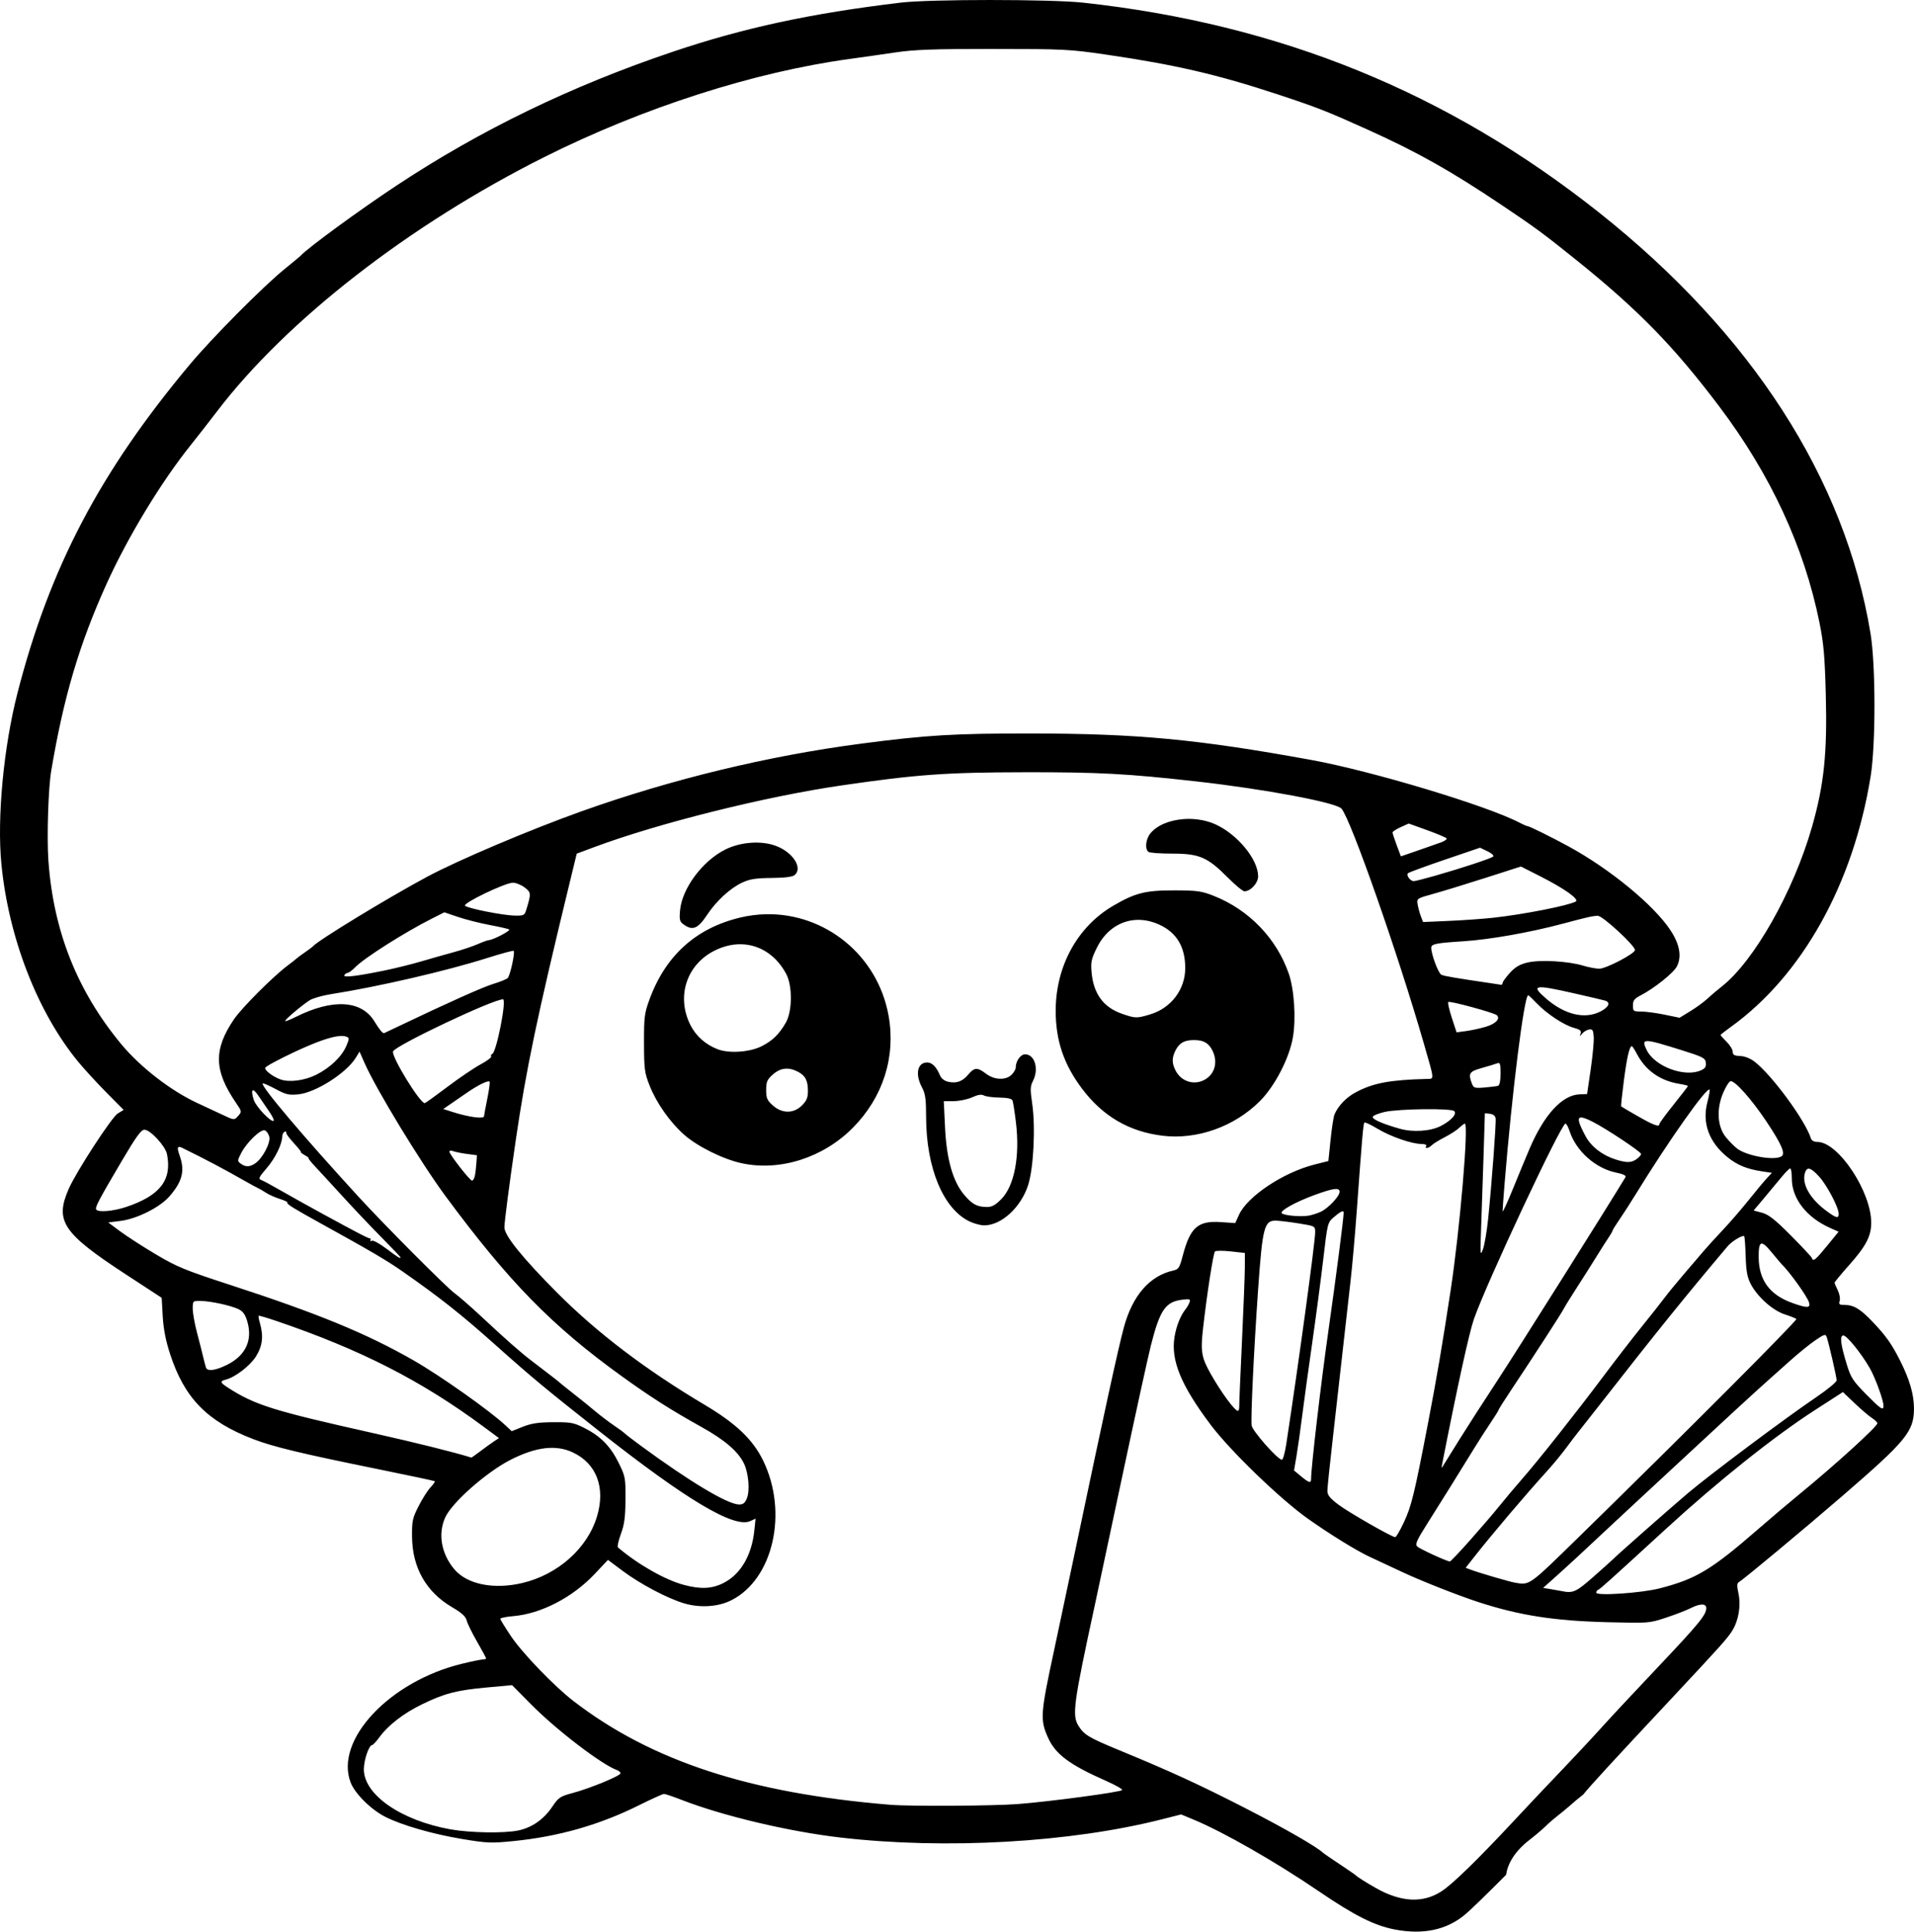 <?xml version="1.0" encoding="UTF-8" standalone="no"?>
<!-- Created with Inkscape (http://www.inkscape.org/) -->

<svg
   width="248.601mm"
   height="250.839mm"
   viewBox="0 0 248.601 250.839"
   version="1.1"
   id="svg1"
   xml:space="preserve"
   xmlns="http://www.w3.org/2000/svg"
   xmlns:svg="http://www.w3.org/2000/svg"><defs
     id="defs1" /><g
     id="layer1"
     transform="translate(-506.702,118.605)"><path
       id="path124"
       style="fill:#000000"
       d="m 635.37,-118.605 c -4.923,-7e-5 -9.798,0.114 -11.691,0.341 -11.683,1.4 -20.359,3.269 -29.546,6.364 -13.215,4.453 -24.957,10.137 -35.938,17.397 -4.839,3.199 -11.556,8.114 -12.435,9.099 -0.073,0.081 -1.025,0.872 -2.117,1.756 -2.77,2.245 -9.396,8.921 -12.303,12.396 -11.662,13.942 -18.178,26.359 -22.359,42.602 -1.81,7.033 -2.68,16.232 -2.101,22.221 0.931,9.631 4.73,19.378 10.055,25.797 0.785,0.946 2.417,2.718 3.626,3.939 l 2.199,2.22 -0.765,0.465 c -0.788,0.479 -5.377,7.533 -6.366,9.785 -1.837,4.186 -0.791,5.749 7.449,11.13 l 4.624,3.019 0.134,2.382 c 0.093,1.647 0.386,3.158 0.95,4.898 1.865,5.748 4.84,8.792 10.826,11.078 2.624,1.002 6.217,1.868 16.068,3.869 4.075,0.828 7.45,1.545 7.501,1.595 0.051,0.049 -0.209,0.416 -0.579,0.814 -0.37,0.399 -1.062,1.493 -1.539,2.433 -0.791,1.558 -0.866,1.912 -0.843,3.989 0.043,3.998 1.844,7.157 5.2,9.12 1.25,0.731 1.769,1.201 1.892,1.714 0.093,0.389 0.699,1.626 1.346,2.751 0.648,1.124 1.177,2.107 1.177,2.183 0,0.076 -0.187,0.138 -0.416,0.138 -0.229,0 -1.449,0.25 -2.712,0.557 -9.409,2.283 -16.569,9.909 -14.468,15.411 0.556,1.457 2.657,3.538 4.521,4.479 2.138,1.079 6.102,2.224 9.9,2.858 3.3,0.551 3.813,0.573 6.747,0.28 5.866,-0.586 11.182,-2.106 16.313,-4.664 1.609,-0.802 3.061,-1.457 3.228,-1.457 0.167,6.7e-4 1.196,0.349 2.287,0.773 5.351,2.081 13.93,4.114 20.637,4.89 13.629,1.577 29.807,0.659 41.745,-2.369 l 2.495,-0.633 1.626,0.676 c 3.912,1.628 10.644,5.479 16.218,9.277 4.685,3.192 7.262,4.488 9.934,4.994 3.659,0.693 6.668,0.061 9.046,-1.9 0.811,-0.668 3.005,-2.818 5.391,-5.213 0.186,-1.415 1.11,-3.041 3.021,-4.519 0.733,-0.567 1.446,-1.166 2.126,-1.797 0.973,-0.977 2.126,-1.748 3.147,-2.67 0.553,-0.498 1.125,-0.971 1.713,-1.425 0.926,-1.161 3.821,-4.301 11.508,-12.517 6.372,-6.809 7.253,-7.794 7.856,-8.771 0.825,-1.339 1.142,-3.241 0.803,-4.833 -0.225,-1.057 -0.205,-1.335 0.103,-1.507 0.564,-0.315 8.461,-6.891 13.419,-11.172 8.275,-7.147 9.264,-8.352 9.276,-11.31 0.007,-1.809 -0.555,-3.765 -1.78,-6.198 -1.117,-2.219 -1.846,-3.248 -3.621,-5.115 -1.547,-1.628 -2.436,-2.162 -3.594,-2.162 -0.705,0 -0.8,-0.077 -0.656,-0.531 0.093,-0.292 -0.018,-0.906 -0.246,-1.364 -0.228,-0.458 -0.415,-0.905 -0.415,-0.994 0,-0.089 0.846,-1.112 1.879,-2.274 2.198,-2.472 2.87,-3.756 2.878,-5.495 0.019,-4.04 -4.277,-10.508 -6.979,-10.508 -0.439,0 -0.76,-0.175 -0.852,-0.463 -0.752,-2.365 -5.094,-8.265 -7.347,-9.983 -0.537,-0.41 -1.272,-0.695 -1.849,-0.716 -0.755,-0.028 -0.959,-0.143 -0.959,-0.543 0,-0.279 -0.357,-0.864 -0.794,-1.3 -0.437,-0.437 -0.794,-0.833 -0.794,-0.881 0,-0.048 0.589,-0.51 1.308,-1.027 9.294,-6.677 15.944,-18.584 18.194,-32.579 0.665,-4.137 0.657,-14.432 -0.015,-18.521 -3.302,-20.106 -15.454,-38.957 -35.231,-54.654 -19.689,-15.626 -41.536,-24.513 -67.072,-27.283 -2.093,-0.227 -7.065,-0.34 -11.989,-0.341 z m 0.347,6.359 c 9.168,0.002 9.912,0.039 14.684,0.737 8.934,1.306 14.435,2.58 22.227,5.152 5.16,1.703 6.397,2.187 11.686,4.574 6.485,2.926 10.777,5.34 17.417,9.793 4.392,2.945 5.452,3.727 9.766,7.196 7.994,6.431 12.629,11.179 18.502,18.961 6.67,8.837 11.034,18.242 13.022,28.068 0.548,2.707 0.694,4.367 0.826,9.375 0.2,7.602 -0.233,11.732 -1.803,17.198 -2.411,8.395 -7.525,17.422 -11.738,20.717 -0.582,0.455 -1.416,1.164 -1.852,1.574 -0.437,0.41 -1.426,1.132 -2.199,1.604 l -1.405,0.858 -1.957,-0.404 c -1.076,-0.222 -2.438,-0.404 -3.027,-0.404 -1.01,0 -1.07,-0.044 -1.07,-0.789 0,-0.643 0.183,-0.883 0.992,-1.303 1.792,-0.929 4.275,-2.914 4.718,-3.77 0.649,-1.255 0.369,-2.856 -0.817,-4.665 -2.143,-3.27 -7.831,-7.955 -13.241,-10.909 -2.164,-1.182 -5.119,-2.642 -5.351,-2.644 -0.105,-8.97e-4 -0.549,-0.19 -0.985,-0.421 -4.165,-2.203 -19.193,-6.733 -27.12,-8.174 -14.781,-2.687 -22.559,-3.421 -36.38,-3.433 -10.027,-0.009 -13.574,0.205 -22.17,1.336 -12.016,1.581 -24.533,4.611 -36.17,8.757 -6.678,2.379 -16.123,6.382 -20.108,8.523 -5.164,2.774 -14.175,8.263 -14.817,9.025 -0.073,0.086 -0.549,0.443 -1.058,0.793 -0.509,0.35 -0.986,0.702 -1.058,0.782 -0.073,0.081 -0.588,0.486 -1.145,0.901 -1.892,1.411 -5.984,5.506 -7.002,7.007 -2.664,3.929 -2.596,6.659 0.27,10.84 0.751,1.095 0.764,1.163 0.32,1.654 -0.576,0.636 -0.487,0.643 -2.233,-0.179 -0.8,-0.377 -2.21,-1.033 -3.132,-1.46 -3.416,-1.579 -7.394,-4.66 -9.855,-7.63 -5.739,-6.926 -8.829,-14.726 -9.468,-23.896 -0.21,-3.02 -0.012,-9.329 0.364,-11.568 1.607,-9.58 3.663,-16.523 7.208,-24.342 2.764,-6.095 7.075,-13.202 10.916,-17.992 0.875,-1.091 2.408,-3.056 3.407,-4.366 9.032,-11.85 24.992,-24.253 42.497,-33.025 12.848,-6.438 27.267,-11.066 39.771,-12.766 1.555,-0.211 4.196,-0.588 5.87,-0.837 2.444,-0.363 4.943,-0.452 12.7,-0.45 z m 3.969,93.923 c 9.749,-0.014 13.385,0.18 22.435,1.195 8.879,0.996 18.167,2.742 18.828,3.539 1.255,1.512 7.311,18.784 10.674,30.442 1.427,4.947 1.4,4.627 0.389,4.652 -4.809,0.121 -7.001,0.538 -9.267,1.764 -1.211,0.655 -2.237,1.732 -2.711,2.845 -0.124,0.291 -0.353,1.771 -0.51,3.29 l -0.284,2.762 -1.78,0.449 c -4.085,1.031 -8.755,4.141 -9.844,6.558 l -0.474,1.051 -1.888,-0.128 c -2.97,-0.201 -3.968,0.688 -4.942,4.402 -0.4,1.526 -0.534,1.735 -1.212,1.885 -3.073,0.683 -5.306,3.249 -6.424,7.384 -0.75,2.773 -2.546,11.018 -6.369,29.233 -0.886,4.22 -2.072,9.816 -2.637,12.435 -1.85,8.586 -1.899,9.262 -0.835,11.63 0.962,2.141 2.792,3.503 7.498,5.581 1.273,0.562 2.225,1.106 2.117,1.209 -0.29,0.275 -9.424,1.498 -13.545,1.813 -3.232,0.247 -13.96,0.31 -16.55,0.096 -18.297,-1.507 -31.026,-5.673 -41.171,-13.473 -2.47,-1.899 -6.634,-6.219 -8.108,-8.411 -0.764,-1.137 -1.389,-2.158 -1.389,-2.27 0,-0.112 0.744,-0.266 1.654,-0.342 3.621,-0.302 7.71,-2.414 10.596,-5.473 l 1.729,-1.833 1.909,1.428 c 2.292,1.715 5.89,3.611 8.025,4.228 2.063,0.597 4.391,0.441 6.081,-0.408 5.453,-2.738 7.428,-11.416 4.133,-18.16 -1.331,-2.724 -3.513,-4.802 -7.578,-7.219 -7.668,-4.559 -13.974,-9.348 -19.155,-14.549 -4.5,-4.518 -6.864,-7.442 -6.864,-8.49 0,-0.737 0.625,-5.542 1.479,-11.37 1.35,-9.214 2.765,-15.975 6.95,-33.205 l 0.964,-3.969 2.276,-0.848 c 8.372,-3.118 22.202,-6.567 32.119,-8.011 9.748,-1.419 13.572,-1.695 23.68,-1.71 z m 20.758,6.086 c -1.813,0.131 -3.486,0.794 -4.353,1.895 -0.594,0.756 -0.703,2.047 -0.199,2.373 0.182,0.118 1.581,0.214 3.109,0.214 3.465,0 4.546,0.466 7.141,3.076 0.994,1 1.98,1.818 2.192,1.818 0.806,0 1.779,-1.067 1.779,-1.952 0,-2.172 -2.641,-5.401 -5.498,-6.723 -0.723,-0.335 -1.521,-0.55 -2.336,-0.654 -0.611,-0.078 -1.231,-0.093 -1.835,-0.05 z m 29.229,0.575 2.397,0.864 c 1.318,0.475 2.453,0.956 2.523,1.069 0.069,0.112 -0.261,0.346 -0.733,0.519 -0.473,0.173 -1.837,0.652 -3.031,1.064 l -2.171,0.749 -0.541,-1.444 c -0.297,-0.794 -0.541,-1.541 -0.541,-1.659 0,-0.118 0.472,-0.427 1.049,-0.687 z m -85.457,2.501 c -1.133,0.083 -2.275,0.369 -3.252,0.847 -2.996,1.466 -5.699,5.092 -5.937,7.965 -0.101,1.222 -0.042,1.438 0.503,1.819 1.157,0.81 1.821,0.527 3.028,-1.292 1.201,-1.809 3.012,-3.467 4.569,-4.182 0.979,-0.45 1.772,-0.573 3.799,-0.591 1.685,-0.015 2.704,-0.14 2.977,-0.366 1.123,-0.932 -0.23,-3.011 -2.489,-3.824 -0.941,-0.338 -2.064,-0.46 -3.197,-0.377 z m 94.718,0.639 0.974,0.465 c 0.542,0.258 0.869,0.561 0.737,0.682 -0.271,0.248 -4.133,1.523 -7.634,2.519 -1.303,0.371 -2.509,0.675 -2.679,0.675 -0.463,0 -1.028,-0.78 -0.747,-1.029 0.132,-0.117 2.289,-0.91 4.795,-1.762 z m 5.313,2.442 2.484,1.258 c 3.176,1.608 5.146,3.009 4.632,3.292 -0.955,0.527 -6.778,1.672 -10.691,2.101 -1.31,0.144 -3.9,0.328 -5.757,0.41 l -3.376,0.149 -0.285,-0.738 c -0.157,-0.406 -0.344,-1.095 -0.417,-1.532 -0.132,-0.792 -0.128,-0.795 2.074,-1.404 1.213,-0.335 4.26,-1.269 6.771,-2.074 z m -130.948,2.105 c 0.377,-0.011 1.059,0.256 1.515,0.593 0.876,0.648 0.89,0.795 0.269,2.839 -0.248,0.815 -0.326,0.858 -1.498,0.837 -1.565,-0.028 -6.134,-0.932 -6.485,-1.284 -0.32,-0.32 5.151,-2.955 6.199,-2.985 z m 85.965,0.994 c -3.776,-0.011 -5.1,0.32 -7.96,1.989 -4.654,2.715 -7.472,7.841 -7.483,13.612 -0.008,3.868 1.041,6.985 3.412,10.139 2.696,3.587 6.106,5.584 10.444,6.117 4.496,0.553 9.34,-1.165 12.667,-4.492 1.948,-1.948 3.829,-5.588 4.289,-8.298 0.417,-2.461 0.168,-6.228 -0.547,-8.278 -1.595,-4.57 -5.171,-8.272 -9.735,-10.077 -1.585,-0.627 -2.141,-0.705 -5.087,-0.713 z m -94.853,2.848 1.795,0.608 c 0.987,0.334 2.829,0.801 4.091,1.038 1.263,0.237 2.404,0.497 2.537,0.579 0.239,0.147 -2.06,1.355 -2.635,1.385 -0.163,0.008 -0.818,0.245 -1.455,0.526 -0.637,0.281 -2.051,0.753 -3.142,1.05 -1.091,0.297 -2.996,0.838 -4.233,1.202 -1.237,0.364 -3.38,0.894 -4.763,1.177 -3.656,0.748 -5.399,0.947 -5.177,0.589 0.1,-0.162 0.298,-0.294 0.44,-0.294 0.142,0 0.581,-0.33 0.977,-0.733 1.197,-1.22 6.408,-4.523 9.979,-6.324 z m 41.745,0.251 c -1.093,0.025 -2.2,0.166 -3.309,0.43 -5.756,1.372 -9.709,4.944 -11.797,10.661 -0.645,1.766 -0.708,2.274 -0.7,5.645 0.008,3.396 0.069,3.855 0.729,5.524 0.891,2.254 2.653,4.758 4.484,6.372 1.748,1.541 5.062,3.182 7.478,3.703 4.986,1.075 10.592,-0.719 14.454,-4.628 3.896,-3.942 5.571,-9.193 4.626,-14.504 -1.411,-7.931 -8.316,-13.382 -15.964,-13.204 z m 108.084,0.206 c 0.626,-0.007 4.82,3.859 4.82,4.443 0,0.462 -3.746,2.422 -4.63,2.423 -0.437,3.48e-4 -1.389,-0.18 -2.117,-0.4 -1.931,-0.586 -5.6,-0.789 -7.224,-0.399 -1.014,0.243 -1.593,0.587 -2.292,1.36 -0.514,0.569 -0.935,1.154 -0.935,1.299 0,0.145 -0.089,0.248 -0.198,0.228 -0.109,-0.02 -0.496,-0.08 -0.86,-0.133 -5.128,-0.755 -6.546,-0.996 -6.891,-1.171 -0.397,-0.202 -1.312,-2.641 -1.312,-3.5 0,-0.493 0.608,-0.618 4.101,-0.84 3.493,-0.222 8.728,-1.148 13.097,-2.318 3.111,-0.833 3.794,-0.985 4.441,-0.992 z m -59.333,0.532 c 0.788,0.046 1.599,0.252 2.403,0.626 2.231,1.039 3.324,2.872 3.336,5.594 0.012,2.804 -1.833,5.24 -4.589,6.059 -1.721,0.511 -1.891,0.507 -3.615,-0.088 -2.414,-0.834 -3.707,-2.587 -3.959,-5.367 -0.122,-1.35 -0.038,-1.747 0.689,-3.223 1.204,-2.445 3.37,-3.739 5.736,-3.6 z M 603.475,4.045 c 2.172,0.216 4.118,1.539 5.339,3.813 0.834,1.553 0.807,4.87 -0.05,6.35 -0.879,1.516 -1.728,2.34 -3.152,3.057 -1.523,0.767 -4.207,0.952 -5.679,0.392 -1.566,-0.597 -2.827,-1.711 -3.548,-3.134 -1.852,-3.655 -0.55,-7.782 3.041,-9.636 1.36,-0.702 2.745,-0.972 4.049,-0.842 z m -30.055,0.827 c 0.203,0.203 -0.462,3.233 -0.776,3.534 -0.162,0.156 -1.001,0.495 -1.863,0.756 -1.348,0.407 -5.881,2.434 -12.323,5.512 -0.946,0.452 -1.779,0.847 -1.852,0.878 -0.187,0.079 -0.583,-0.395 -1.278,-1.529 -1.687,-2.751 -5.421,-2.962 -10.201,-0.577 -0.711,0.355 -1.337,0.602 -1.39,0.548 -0.115,-0.115 2.103,-2.003 3.163,-2.692 0.409,-0.266 1.659,-0.627 2.778,-0.803 6.091,-0.957 14.978,-3.01 20.237,-4.676 1.862,-0.59 3.44,-1.018 3.506,-0.952 z m 133.199,4.748 c 0.517,-0.093 1.931,0.178 4.519,0.765 1.957,0.444 3.766,0.869 4.021,0.944 0.777,0.23 0.519,0.855 -0.584,1.419 -2.045,1.043 -4.652,0.417 -7.088,-1.703 -1.003,-0.873 -1.384,-1.331 -0.867,-1.424 z m -1.422,1.016 c 0.059,0 0.553,0.468 1.098,1.04 1.299,1.363 3.548,2.848 4.836,3.195 0.803,0.216 0.994,0.377 0.871,0.733 -0.146,0.425 -0.133,0.426 0.209,0.011 0.201,-0.245 0.605,-0.483 0.896,-0.529 0.446,-0.071 0.54,0.081 0.597,0.974 0.037,0.582 -0.142,2.487 -0.397,4.233 l -0.465,3.175 -0.984,0.039 c -2.262,0.091 -4.604,2.644 -6.497,7.082 -0.502,1.176 -1.493,3.568 -2.202,5.314 -0.71,1.746 -1.291,2.996 -1.291,2.778 -3.1e-4,-0.218 0.115,-1.826 0.257,-3.572 0.965,-11.88 2.545,-24.474 3.071,-24.474 z m -133.167,0.529 c 0.511,0 -0.851,6.916 -1.398,7.099 -0.149,0.05 -0.208,0.191 -0.132,0.314 0.076,0.123 -0.548,0.593 -1.388,1.044 -0.839,0.451 -2.776,1.764 -4.304,2.917 -1.528,1.153 -2.849,2.102 -2.935,2.108 -0.616,0.045 -4.367,-6.073 -4.119,-6.718 0.291,-0.759 12.965,-6.764 14.276,-6.764 z m 122.778,0.352 c 0.184,-0.184 6,1.398 6.322,1.72 0.463,0.463 -0.166,1.114 -1.443,1.493 -0.73,0.217 -1.882,0.468 -2.561,0.558 l -1.235,0.164 -0.62,-1.889 c -0.341,-1.039 -0.549,-1.959 -0.464,-2.045 z m -144.03,4.42 c 0.386,-0.034 0.693,-0.006 0.925,0.083 0.38,0.146 0.381,0.25 0.002,1.159 -0.587,1.409 -2.111,2.876 -3.937,3.788 h -5.2e-4 c -1.515,0.757 -3.509,1.012 -4.654,0.595 -1.005,-0.366 -2.078,-1.194 -1.957,-1.509 0.073,-0.19 1.831,-1.136 3.906,-2.102 2.687,-1.25 4.558,-1.911 5.716,-2.014 z m 111,0.52 c 1.237,0 1.882,0.357 2.379,1.317 0.756,1.463 0.376,3.032 -0.92,3.798 -1.376,0.813 -3.089,0.304 -3.836,-1.14 -0.506,-0.978 -0.506,-1.681 -5.2e-4,-2.658 0.497,-0.961 1.141,-1.317 2.378,-1.317 z m 58.914,0.132 c 0.603,0.003 1.923,0.394 4.416,1.176 2.792,0.875 3.088,1.028 3.159,1.632 0.06,0.503 -0.09,0.745 -0.608,0.98 -2.131,0.971 -6.042,-0.483 -7.083,-2.634 -0.374,-0.771 -0.488,-1.157 0.115,-1.154 z m -2.04,0.662 c 0.073,0 0.367,0.446 0.653,0.992 1.129,2.159 3.02,3.497 5.511,3.9 0.618,0.1 1.124,0.226 1.124,0.28 0,0.054 -0.833,1.137 -1.852,2.407 -1.019,1.27 -1.852,2.405 -1.852,2.524 0,0.439 -0.712,0.184 -2.774,-0.994 -1.162,-0.664 -2.148,-1.242 -2.191,-1.285 -0.043,-0.043 0.112,-1.535 0.344,-3.317 0.397,-3.053 0.731,-4.507 1.037,-4.507 z m -165.252,0.706 0.669,1.513 c 1.51,3.415 7.276,12.89 10.487,17.235 8.226,11.129 13.825,16.855 22.846,23.364 3.793,2.737 6.386,4.39 10.373,6.611 3.086,1.719 4.811,3.202 5.568,4.786 0.596,1.248 0.777,3.515 0.36,4.521 -0.251,0.607 -0.494,0.791 -1.025,0.779 -1.496,-0.033 -6.37,-2.951 -12.734,-7.622 -1.091,-0.801 -2.044,-1.532 -2.117,-1.624 -0.073,-0.092 -0.694,-0.549 -1.382,-1.017 -0.687,-0.468 -1.776,-1.293 -2.418,-1.835 -0.642,-0.541 -1.925,-1.578 -2.851,-2.303 -0.926,-0.725 -1.743,-1.381 -1.816,-1.457 -0.13,-0.135 -0.779,-0.639 -3.607,-2.797 -1.504,-1.148 -3.292,-2.725 -6.786,-5.985 -1.198,-1.118 -2.653,-2.38 -3.234,-2.806 -1.072,-0.785 -9.106,-8.852 -12.455,-12.506 -7.269,-7.933 -12.755,-14.418 -12.452,-14.721 0.064,-0.064 0.812,0.26 1.664,0.719 1.343,0.724 1.734,0.816 2.946,0.697 2.267,-0.223 6.274,-2.775 7.485,-4.766 z m 86.446,0.352 c -0.597,0 -1.218,0.883 -1.218,1.732 0,0.211 -0.238,0.623 -0.529,0.914 -0.755,0.755 -2.245,0.696 -3.331,-0.132 -1.114,-0.85 -1.505,-0.833 -2.29,0.1 -0.77,0.915 -1.523,1.19 -2.604,0.953 -0.524,-0.115 -0.909,-0.422 -1.103,-0.88 -0.457,-1.075 -1.015,-1.629 -1.64,-1.629 -1.279,0 -1.595,1.524 -0.673,3.244 0.434,0.81 0.53,1.498 0.533,3.833 0.008,6.637 2.248,11.989 5.685,13.586 0.582,0.27 1.416,0.492 1.852,0.492 2.241,0 4.791,-2.341 5.72,-5.252 0.705,-2.212 0.966,-7.519 0.52,-10.574 -0.267,-1.827 -0.253,-2.244 0.098,-2.923 0.804,-1.555 0.243,-3.464 -1.019,-3.464 z m 61.534,1.134 c 0.187,0.04 0.219,0.375 0.219,1.359 0,0.962 -0.118,1.529 -0.331,1.596 -0.182,0.057 -0.965,0.156 -1.74,0.22 -1.298,0.106 -1.429,0.065 -1.654,-0.527 -0.494,-1.3 -0.332,-1.555 1.277,-2.002 0.837,-0.233 1.73,-0.503 1.984,-0.601 0.102,-0.039 0.182,-0.058 0.244,-0.045 z m -92.763,0.742 c 0.538,-0.062 1.104,0.064 1.706,0.375 0.986,0.51 1.317,1.143 1.317,2.514 0,0.859 -0.167,1.264 -0.773,1.87 -1.079,1.079 -2.58,1.08 -3.787,0.002 -0.742,-0.663 -0.864,-0.947 -0.864,-2.006 0,-1.059 0.122,-1.343 0.864,-2.006 0.489,-0.437 0.999,-0.686 1.536,-0.748 z m 122.838,1.619 c 0.518,-0.17 2.74,2.314 4.691,5.244 1.979,2.973 2.49,4.163 1.936,4.514 -0.907,0.575 -4.451,-0.043 -5.731,-0.998 -0.38,-0.284 -1.049,-0.959 -1.488,-1.501 -1.094,-1.351 -1.239,-3.621 -0.364,-5.708 0.331,-0.789 0.761,-1.487 0.957,-1.551 z m -161.16,0.05 c 0.069,0.069 -0.065,1.067 -0.299,2.219 -0.233,1.152 -0.424,2.171 -0.424,2.266 0,0.391 -1.962,0.134 -4.039,-0.529 l -1.26,-0.402 0.864,-0.589 c 0.475,-0.324 1.459,-1.001 2.186,-1.505 1.45,-1.005 2.776,-1.656 2.972,-1.46 z m 158.463,1.036 c 0.058,0.058 -0.072,0.789 -0.289,1.624 -0.704,2.702 0.186,5.167 2.571,7.122 1.282,1.05 2.564,1.58 4.522,1.87 l 1.286,0.191 -0.659,0.707 c -0.362,0.389 -1.43,1.671 -2.372,2.848 -0.942,1.178 -2.449,2.919 -3.349,3.871 -0.9,0.951 -2.019,2.181 -2.487,2.733 -0.468,0.552 -1.626,1.906 -2.573,3.009 -0.948,1.103 -2.076,2.481 -2.508,3.063 -0.432,0.582 -1.748,2.249 -2.924,3.704 -1.176,1.455 -3.432,4.372 -5.013,6.482 -3.588,4.789 -8.447,10.927 -10.579,13.361 -0.892,1.019 -2.194,2.566 -2.893,3.44 -0.699,0.873 -2.407,2.867 -3.794,4.432 -1.387,1.564 -2.595,2.835 -2.684,2.824 -0.493,-0.064 -3.921,-1.643 -4.224,-1.945 -0.302,-0.301 -0.096,-0.772 1.292,-2.966 1.751,-2.767 4.412,-7.038 6.159,-9.885 0.58,-0.946 1.514,-2.398 2.074,-3.227 0.561,-0.829 1.019,-1.566 1.019,-1.638 0,-0.072 0.698,-1.18 1.551,-2.462 3.157,-4.746 6.577,-10.024 6.91,-10.665 0.189,-0.364 0.961,-1.614 1.715,-2.778 0.754,-1.164 1.886,-2.95 2.515,-3.969 0.629,-1.019 1.365,-2.175 1.635,-2.569 0.27,-0.394 0.491,-0.782 0.491,-0.862 0,-0.08 0.391,-0.71 0.869,-1.4 0.478,-0.69 1.454,-2.207 2.17,-3.371 4.241,-6.9 9.197,-13.914 9.568,-13.543 z m -189.253,0.127 c 0.105,-0.116 0.358,0.074 0.72,0.612 0.352,0.524 0.985,1.448 1.406,2.054 0.421,0.606 0.7,1.169 0.619,1.25 -0.288,0.288 -2.286,-1.795 -2.582,-2.692 -0.227,-0.687 -0.268,-1.109 -0.163,-1.225 z m 94.39,0.559 c 0.249,-0.039 0.443,-0.014 0.599,0.074 0.246,0.138 1.153,0.262 2.015,0.276 1.069,0.017 1.611,0.141 1.707,0.39 0.077,0.201 0.274,1.461 0.438,2.801 0.543,4.433 -0.199,8.299 -1.926,10.025 -0.77,0.77 -1.214,1.006 -1.87,0.993 -1.27,-0.025 -1.865,-0.344 -2.904,-1.558 -1.479,-1.728 -2.306,-4.622 -2.504,-8.764 l -0.164,-3.419 1.298,-0.006 c 0.714,-0.003 1.785,-0.227 2.38,-0.497 0.378,-0.172 0.682,-0.276 0.931,-0.315 z m 57.713,1.859 c 1.983,-0.024 3.784,0.053 3.979,0.248 0.382,0.382 -0.407,1.246 -1.773,1.944 -1.329,0.678 -3.62,0.826 -5.311,0.342 -2.289,-0.654 -3.601,-1.236 -3.497,-1.55 0.056,-0.166 0.746,-0.448 1.534,-0.627 0.921,-0.208 3.085,-0.333 5.068,-0.357 z m 7.959,0.519 0.662,0.08 c 0.417,0.05 0.69,0.269 0.736,0.591 0.083,0.575 -0.511,8.517 -0.975,13.051 -0.168,1.638 -0.474,3.424 -0.681,3.969 -0.345,0.909 -0.364,0.686 -0.234,-2.714 0.078,-2.037 0.221,-6.241 0.317,-9.341 z m 12.425,0.563 c 0.272,-0.044 0.796,0.155 1.592,0.561 1.801,0.918 6.273,3.892 6.273,4.172 0,0.142 -0.265,0.443 -0.588,0.67 -0.693,0.485 -1.282,0.495 -2.719,0.044 -1.72,-0.539 -3.179,-1.667 -3.903,-3.018 -0.86,-1.605 -1.108,-2.355 -0.655,-2.429 z m -28.073,0.654 c 0.077,-0.077 0.843,0.283 1.701,0.8 1.694,1.02 4.458,1.979 5.705,1.979 0.454,0 0.713,0.111 0.618,0.265 -0.245,0.397 0.305,0.318 0.728,-0.104 0.203,-0.203 0.956,-0.668 1.673,-1.035 0.717,-0.367 1.567,-0.915 1.888,-1.219 0.321,-0.304 0.649,-0.553 0.728,-0.553 0.535,0 -0.634,13.733 -1.847,21.696 -1.085,7.124 -1.795,11.296 -2.904,17.066 -1.806,9.391 -2.178,10.922 -3.171,13.031 -0.497,1.055 -0.999,1.916 -1.115,1.913 -0.447,-0.011 -6.048,-3.218 -7.395,-4.234 -1.102,-0.832 -1.416,-1.228 -1.415,-1.788 1.8e-4,-0.395 0.302,-3.339 0.671,-6.54 0.369,-3.201 0.961,-8.44 1.315,-11.642 0.355,-3.201 0.817,-7.309 1.028,-9.128 0.211,-1.819 0.574,-5.927 0.806,-9.128 0.686,-9.46 0.839,-11.231 0.987,-11.378 z m 26.116,0.133 c 0.117,0 0.361,0.451 0.543,1.002 0.849,2.573 3.352,4.804 6.008,5.356 0.971,0.202 1.366,0.395 1.238,0.607 -2.128,3.533 -14.102,22.544 -16.527,26.24 -1.814,2.765 -4.076,6.277 -5.028,7.805 -0.951,1.528 -1.875,3.016 -2.053,3.307 -0.303,0.496 -0.315,0.488 -0.193,-0.132 1.991,-10.138 3.497,-17.011 4.117,-18.792 1.623,-4.664 11.332,-25.394 11.894,-25.394 z m -184.574,0.794 c 0.762,0 2.719,2.118 2.93,3.17 0.673,3.363 -0.896,5.391 -5.309,6.864 -1.681,0.561 -3.638,0.726 -3.885,0.327 -0.171,-0.277 0.343,-1.251 3.337,-6.326 1.85,-3.136 2.502,-4.035 2.927,-4.035 z m 15.643,0.085 c 0.224,0.086 0.483,0.458 0.575,0.825 0.194,0.774 -0.855,2.78 -1.802,3.443 -0.715,0.501 -1.274,0.518 -1.901,0.06 -0.458,-0.335 -0.455,-0.391 0.059,-1.389 0.719,-1.394 2.543,-3.14 3.069,-2.939 z m 2.721,0.16 c 0.05,0.031 0.083,0.107 0.083,0.239 0,0.121 0.458,0.717 1.018,1.323 0.56,0.606 0.947,1.107 0.86,1.112 -0.087,0.005 0.14,0.18 0.503,0.388 0.364,0.208 0.587,0.382 0.495,0.387 -0.092,0.005 0.325,0.531 0.926,1.169 0.601,0.638 2.218,2.394 3.594,3.903 1.376,1.508 3.608,3.86 4.961,5.226 1.353,1.366 2.459,2.527 2.459,2.58 0,0.216 -0.283,0.043 -1.821,-1.113 -0.885,-0.665 -1.733,-1.132 -1.885,-1.038 -0.152,0.094 -0.243,0.054 -0.203,-0.087 0.04,-0.142 0.013,-0.246 -0.06,-0.23 -0.188,0.039 -1.294,-0.533 -6.35,-3.288 -1.673,-0.912 -3.995,-2.207 -5.159,-2.877 -1.164,-0.671 -2.332,-1.301 -2.596,-1.401 -0.422,-0.161 -0.345,-0.338 0.645,-1.488 1.156,-1.342 2.042,-3.136 2.068,-4.188 0.01,-0.402 0.311,-0.709 0.46,-0.614 z m -13.828,1.988 c 0.092,0.004 0.218,0.048 0.38,0.128 3.006,1.475 5.444,2.763 8.107,4.284 0.728,0.416 1.502,0.836 1.72,0.934 0.218,0.098 0.695,0.376 1.058,0.616 0.364,0.24 1.168,0.597 1.787,0.793 0.619,0.196 1.065,0.418 0.99,0.492 -0.153,0.153 0.741,0.708 4.366,2.71 6.515,3.599 8.54,4.788 10.588,6.218 4.852,3.387 7.647,5.598 12.038,9.522 4.676,4.178 6.537,5.725 13.46,11.184 11.37,8.967 17.568,12.662 19.649,11.713 l 0.7,-0.319 -0.161,1.536 c -0.338,3.235 -1.779,5.689 -4.004,6.819 -1.506,0.765 -2.961,0.833 -5.174,0.241 -2.423,-0.648 -5.958,-2.662 -8.535,-4.861 -0.111,-0.094 0.059,-0.879 0.378,-1.743 0.459,-1.245 0.583,-2.176 0.598,-4.487 0.018,-2.795 -0.018,-2.991 -0.873,-4.728 -1.066,-2.166 -2.353,-3.481 -4.441,-4.538 -1.402,-0.709 -1.781,-0.781 -4.06,-0.765 -1.93,0.013 -2.849,0.15 -3.96,0.592 l -1.446,0.575 -0.803,-0.754 c -2.007,-1.885 -8.507,-6.479 -11.958,-8.451 -6.115,-3.494 -12.406,-6.079 -23.904,-9.823 -5.745,-1.87 -6.828,-2.316 -9.532,-3.923 -1.678,-0.997 -3.761,-2.339 -4.629,-2.983 l -1.579,-1.171 1.587,-0.198 c 2.147,-0.269 5.122,-1.76 6.367,-3.191 1.68,-1.932 2.029,-3.316 1.33,-5.275 -0.293,-0.819 -0.32,-1.162 -0.043,-1.149 z m 35.213,0.487 c 0.084,-0.013 0.2,0.005 0.327,0.057 0.255,0.104 1.058,0.267 1.786,0.364 l 1.323,0.176 -0.07,1.053 c -0.039,0.579 -0.13,1.321 -0.204,1.648 -0.073,0.327 -0.235,0.595 -0.361,0.595 -0.28,0 -2.937,-3.409 -2.937,-3.768 0,-0.071 0.052,-0.114 0.136,-0.127 z m 174.017,2.307 c 0.114,0 0.208,0.596 0.208,1.325 0,2.577 1.904,5.035 4.955,6.397 l 1.118,0.499 -1.505,1.843 c -1.512,1.851 -1.798,2.079 -1.97,1.564 -0.051,-0.153 -1.282,-1.471 -2.734,-2.929 -2.055,-2.062 -2.883,-2.715 -3.733,-2.943 l -1.092,-0.292 1.357,-1.611 c 0.746,-0.886 1.769,-2.116 2.273,-2.732 0.504,-0.616 1.01,-1.12 1.124,-1.12 z m 2.534,0.057 c 0.294,0.085 0.692,0.423 1.239,1.028 1.016,1.124 2.519,3.99 2.52,4.801 2.9e-4,0.638 -0.283,0.583 -1.482,-0.286 -2.24,-1.625 -3.358,-3.577 -2.891,-5.049 0.13,-0.41 0.32,-0.579 0.614,-0.495 z m -61.764,2.631 c 0.5,-0.062 0.7,0.057 0.7,0.345 0,0.582 -1.474,2.145 -2.449,2.598 -0.472,0.219 -1.216,0.45 -1.652,0.514 -1.053,0.154 -3.118,-0.037 -3.4,-0.315 -0.317,-0.312 1.764,-1.472 4.304,-2.399 1.199,-0.437 1.998,-0.681 2.498,-0.743 z m 1.155,2.897 c 0.049,0.023 0.073,0.079 0.072,0.169 -0.009,0.78 -0.996,8.409 -1.975,15.28 -0.975,6.84 -2.257,17.813 -2.257,19.315 0,0.564 -0.27,0.487 -1.305,-0.371 l -0.908,-0.753 0.311,-1.82 c 0.171,-1.001 0.497,-3.299 0.725,-5.107 0.228,-1.808 0.817,-6.094 1.309,-9.525 0.492,-3.431 1.146,-8.376 1.452,-10.99 0.555,-4.747 0.556,-4.753 1.405,-5.479 0.646,-0.554 1.025,-0.788 1.172,-0.719 z m -8.657,1.199 c 0.509,0.021 1.849,0.188 2.977,0.371 2.044,0.332 2.051,0.335 2.051,1.152 -10e-6,1.269 -2.147,17.003 -3.75,27.476 -0.173,1.128 -0.428,2.051 -0.568,2.051 -0.535,0 -3.853,-3.757 -3.934,-4.455 -0.124,-1.076 0.285,-9.682 0.836,-17.571 0.576,-8.246 0.799,-9.089 2.39,-9.024 z m 60.753,2.022 c 0.063,0.063 0.149,1.233 0.191,2.599 0.059,1.936 0.205,2.731 0.656,3.601 0.862,1.66 2.848,3.437 4.407,3.942 0.731,0.237 1.415,0.508 1.52,0.603 0.18,0.162 -14.243,14.616 -28.211,28.272 -6.6,6.452 -6.389,6.302 -8.361,5.967 -0.723,-0.123 -4.69,-1.288 -5.728,-1.683 l -0.649,-0.246 1.006,-1.282 c 2.341,-2.984 6.726,-8.154 9.544,-11.253 0.776,-0.853 1.901,-2.215 2.5,-3.026 0.599,-0.811 1.244,-1.661 1.432,-1.888 0.188,-0.228 1.567,-1.981 3.064,-3.895 7.386,-9.448 10.933,-13.84 16.488,-20.418 0.545,-0.645 1.943,-1.49 2.139,-1.293 z m 2.2,0.975 c 0.252,-0.101 0.678,0.283 1.365,1.117 0.637,0.772 1.221,1.464 1.298,1.537 0.998,0.946 3.311,4.173 3.555,4.961 0.234,0.755 -0.241,0.769 -2.195,0.066 -2.905,-1.045 -4.314,-2.957 -4.342,-5.889 -0.01,-1.106 0.067,-1.691 0.318,-1.792 z m -68.889,0.996 1.835,0.203 -0.006,1.852 c -0.003,1.019 -0.171,5.364 -0.374,9.657 -0.203,4.293 -0.362,8.073 -0.353,8.401 0.009,0.327 -0.07,0.595 -0.175,0.595 -0.403,0 -2.161,-2.388 -3.506,-4.763 -1.226,-2.165 -1.358,-2.929 -1.023,-5.904 0.506,-4.486 1.331,-9.809 1.555,-10.033 0.116,-0.116 1.037,-0.12 2.046,-0.009 z m -5.399,6.239 c 0.128,0.048 0.118,0.162 0.044,0.37 -0.092,0.26 -0.314,0.651 -0.492,0.87 -0.669,0.817 -1.224,2.203 -1.457,3.635 -0.493,3.026 0.836,6.262 4.668,11.367 2.557,3.407 9.054,9.681 12.684,12.25 2.833,2.004 6.257,4.117 7.968,4.916 1.141,0.533 3.086,1.441 4.323,2.018 2.493,1.164 7.143,2.997 9.79,3.861 5.334,1.74 9.831,2.445 16.722,2.623 5.44,0.14 5.492,0.136 7.673,-0.584 1.208,-0.399 2.638,-0.949 3.178,-1.223 1.255,-0.636 2.061,-0.647 2.061,-0.027 0,0.881 -0.915,1.997 -6.339,7.732 -3.96,4.187 -5.808,6.172 -8.107,8.706 -0.713,0.786 -2.488,2.68 -3.943,4.208 -3.506,3.681 -4.092,4.302 -6.82,7.222 -4.594,4.917 -7.757,7.989 -9.168,8.905 -2.436,1.583 -5.266,1.44 -8.568,-0.434 -1.246,-0.707 -2.387,-1.428 -2.563,-1.621 -0.073,-0.08 -1.025,-0.737 -2.117,-1.461 -1.091,-0.724 -2.044,-1.376 -2.117,-1.448 -0.755,-0.755 -4.967,-3.179 -10.055,-5.787 -6.074,-3.113 -9.638,-4.751 -16.454,-7.564 -3.914,-1.615 -4.55,-1.993 -5.272,-3.134 -0.878,-1.389 -0.686,-2.816 2.152,-15.927 0.283,-1.31 1.882,-8.811 3.552,-16.669 1.67,-7.858 3.33,-15.442 3.689,-16.852 1.175,-4.617 1.895,-5.657 4.096,-5.923 0.477,-0.057 0.743,-0.076 0.871,-0.028 z m -128.432,0.191 c 1.286,0.012 3.951,0.587 4.95,1.069 0.576,0.277 0.876,0.692 1.137,1.568 0.731,2.455 -0.194,4.449 -2.626,5.661 -1.496,0.745 -2.549,0.883 -2.735,0.358 -0.064,-0.182 -0.228,-0.807 -0.364,-1.389 -0.136,-0.582 -0.496,-2 -0.801,-3.151 -0.305,-1.151 -0.554,-2.55 -0.554,-3.109 0,-0.999 0.016,-1.016 0.992,-1.007 z m 7.566,1.928 c 0.045,-0.045 1.085,0.259 2.31,0.676 10.969,3.734 18.836,7.75 26.945,13.757 l 1.963,1.454 -0.633,0.415 c -0.348,0.228 -1.143,0.801 -1.766,1.274 -0.623,0.473 -1.162,0.851 -1.197,0.84 -2.033,-0.648 -7.201,-1.937 -12.674,-3.161 -13.087,-2.928 -15.419,-3.657 -18.94,-5.924 -1.016,-0.654 -1.064,-0.841 -0.267,-1.042 1.213,-0.307 3.135,-1.781 3.906,-2.998 0.847,-1.335 1.007,-2.638 0.53,-4.302 -0.143,-0.499 -0.223,-0.944 -0.178,-0.989 z m 203.312,2.517 c 0.206,-0.06 0.283,0.032 0.355,0.239 0.285,0.821 1.295,5.214 1.294,5.628 -4.7e-4,0.22 -1.221,1.225 -2.713,2.233 -3.933,2.659 -13.678,9.947 -16.603,12.417 -2.213,1.87 -9.436,8.241 -9.79,8.636 -0.073,0.081 -1.172,1.066 -2.442,2.188 -2.289,2.022 -2.697,2.207 -4.172,1.894 -0.218,-0.046 -0.849,-0.158 -1.401,-0.248 l -1.005,-0.164 1.394,-1.242 c 1.615,-1.44 4.113,-3.748 7.5,-6.931 1.316,-1.237 3.045,-2.844 3.841,-3.572 0.796,-0.728 3.115,-2.877 5.151,-4.775 4.44,-4.139 9.964,-9.224 11.243,-10.349 0.509,-0.448 1.819,-1.616 2.91,-2.596 1.091,-0.98 2.58,-2.188 3.307,-2.684 0.588,-0.401 0.923,-0.613 1.13,-0.674 z m 2.525,0.043 c 0.449,0 2.321,2.314 3.426,4.233 0.709,1.233 1.783,4.176 1.783,4.887 0,0.686 -0.33,0.467 -2.286,-1.516 -1.649,-1.671 -1.96,-2.147 -2.45,-3.738 -0.843,-2.739 -0.981,-3.866 -0.472,-3.866 z m -0.064,7.346 1.512,1.439 c 0.831,0.791 1.839,1.653 2.239,1.914 0.4,0.261 0.728,0.577 0.728,0.702 0,0.426 -5.594,5.506 -10.319,9.371 -1.237,1.012 -3.559,2.978 -5.159,4.369 -6.092,5.295 -8.043,6.469 -12.786,7.695 -2.347,0.606 -8.249,1.01 -8.249,0.564 0,-0.156 0.111,-0.323 0.246,-0.371 0.247,-0.088 1.566,-1.274 8.737,-7.852 6.804,-6.241 14.098,-12.058 19.432,-15.497 z m -168.605,7.301 c 1.332,-0.16 2.525,0.017 3.62,0.527 3.093,1.44 4.283,4.552 3.172,8.294 -1.232,4.15 -5.078,7.583 -9.72,8.678 -3.708,0.874 -7.164,0.174 -8.82,-1.786 -1.696,-2.009 -2.152,-4.601 -1.184,-6.732 0.88,-1.939 5.358,-5.889 8.479,-7.48 1.65,-0.841 3.12,-1.339 4.452,-1.5 z m -4.252,30.76 2.48,2.503 c 3.301,3.332 9.152,7.808 11.145,8.527 0.255,0.092 0.463,0.278 0.463,0.413 0,0.328 -3.906,1.942 -6.175,2.551 -1.68,0.451 -1.873,0.581 -2.704,1.814 -1.09,1.618 -2.608,2.68 -4.373,3.059 -1.813,0.389 -6.278,0.316 -8.84,-0.143 -6.413,-1.15 -11.245,-4.498 -11.245,-7.792 0,-1.217 0.667,-3.157 1.085,-3.157 0.106,0 0.536,-0.468 0.956,-1.039 1.143,-1.554 3.131,-3.087 5.5,-4.24 2.923,-1.423 4.496,-1.834 8.368,-2.189 z" /></g></svg>
